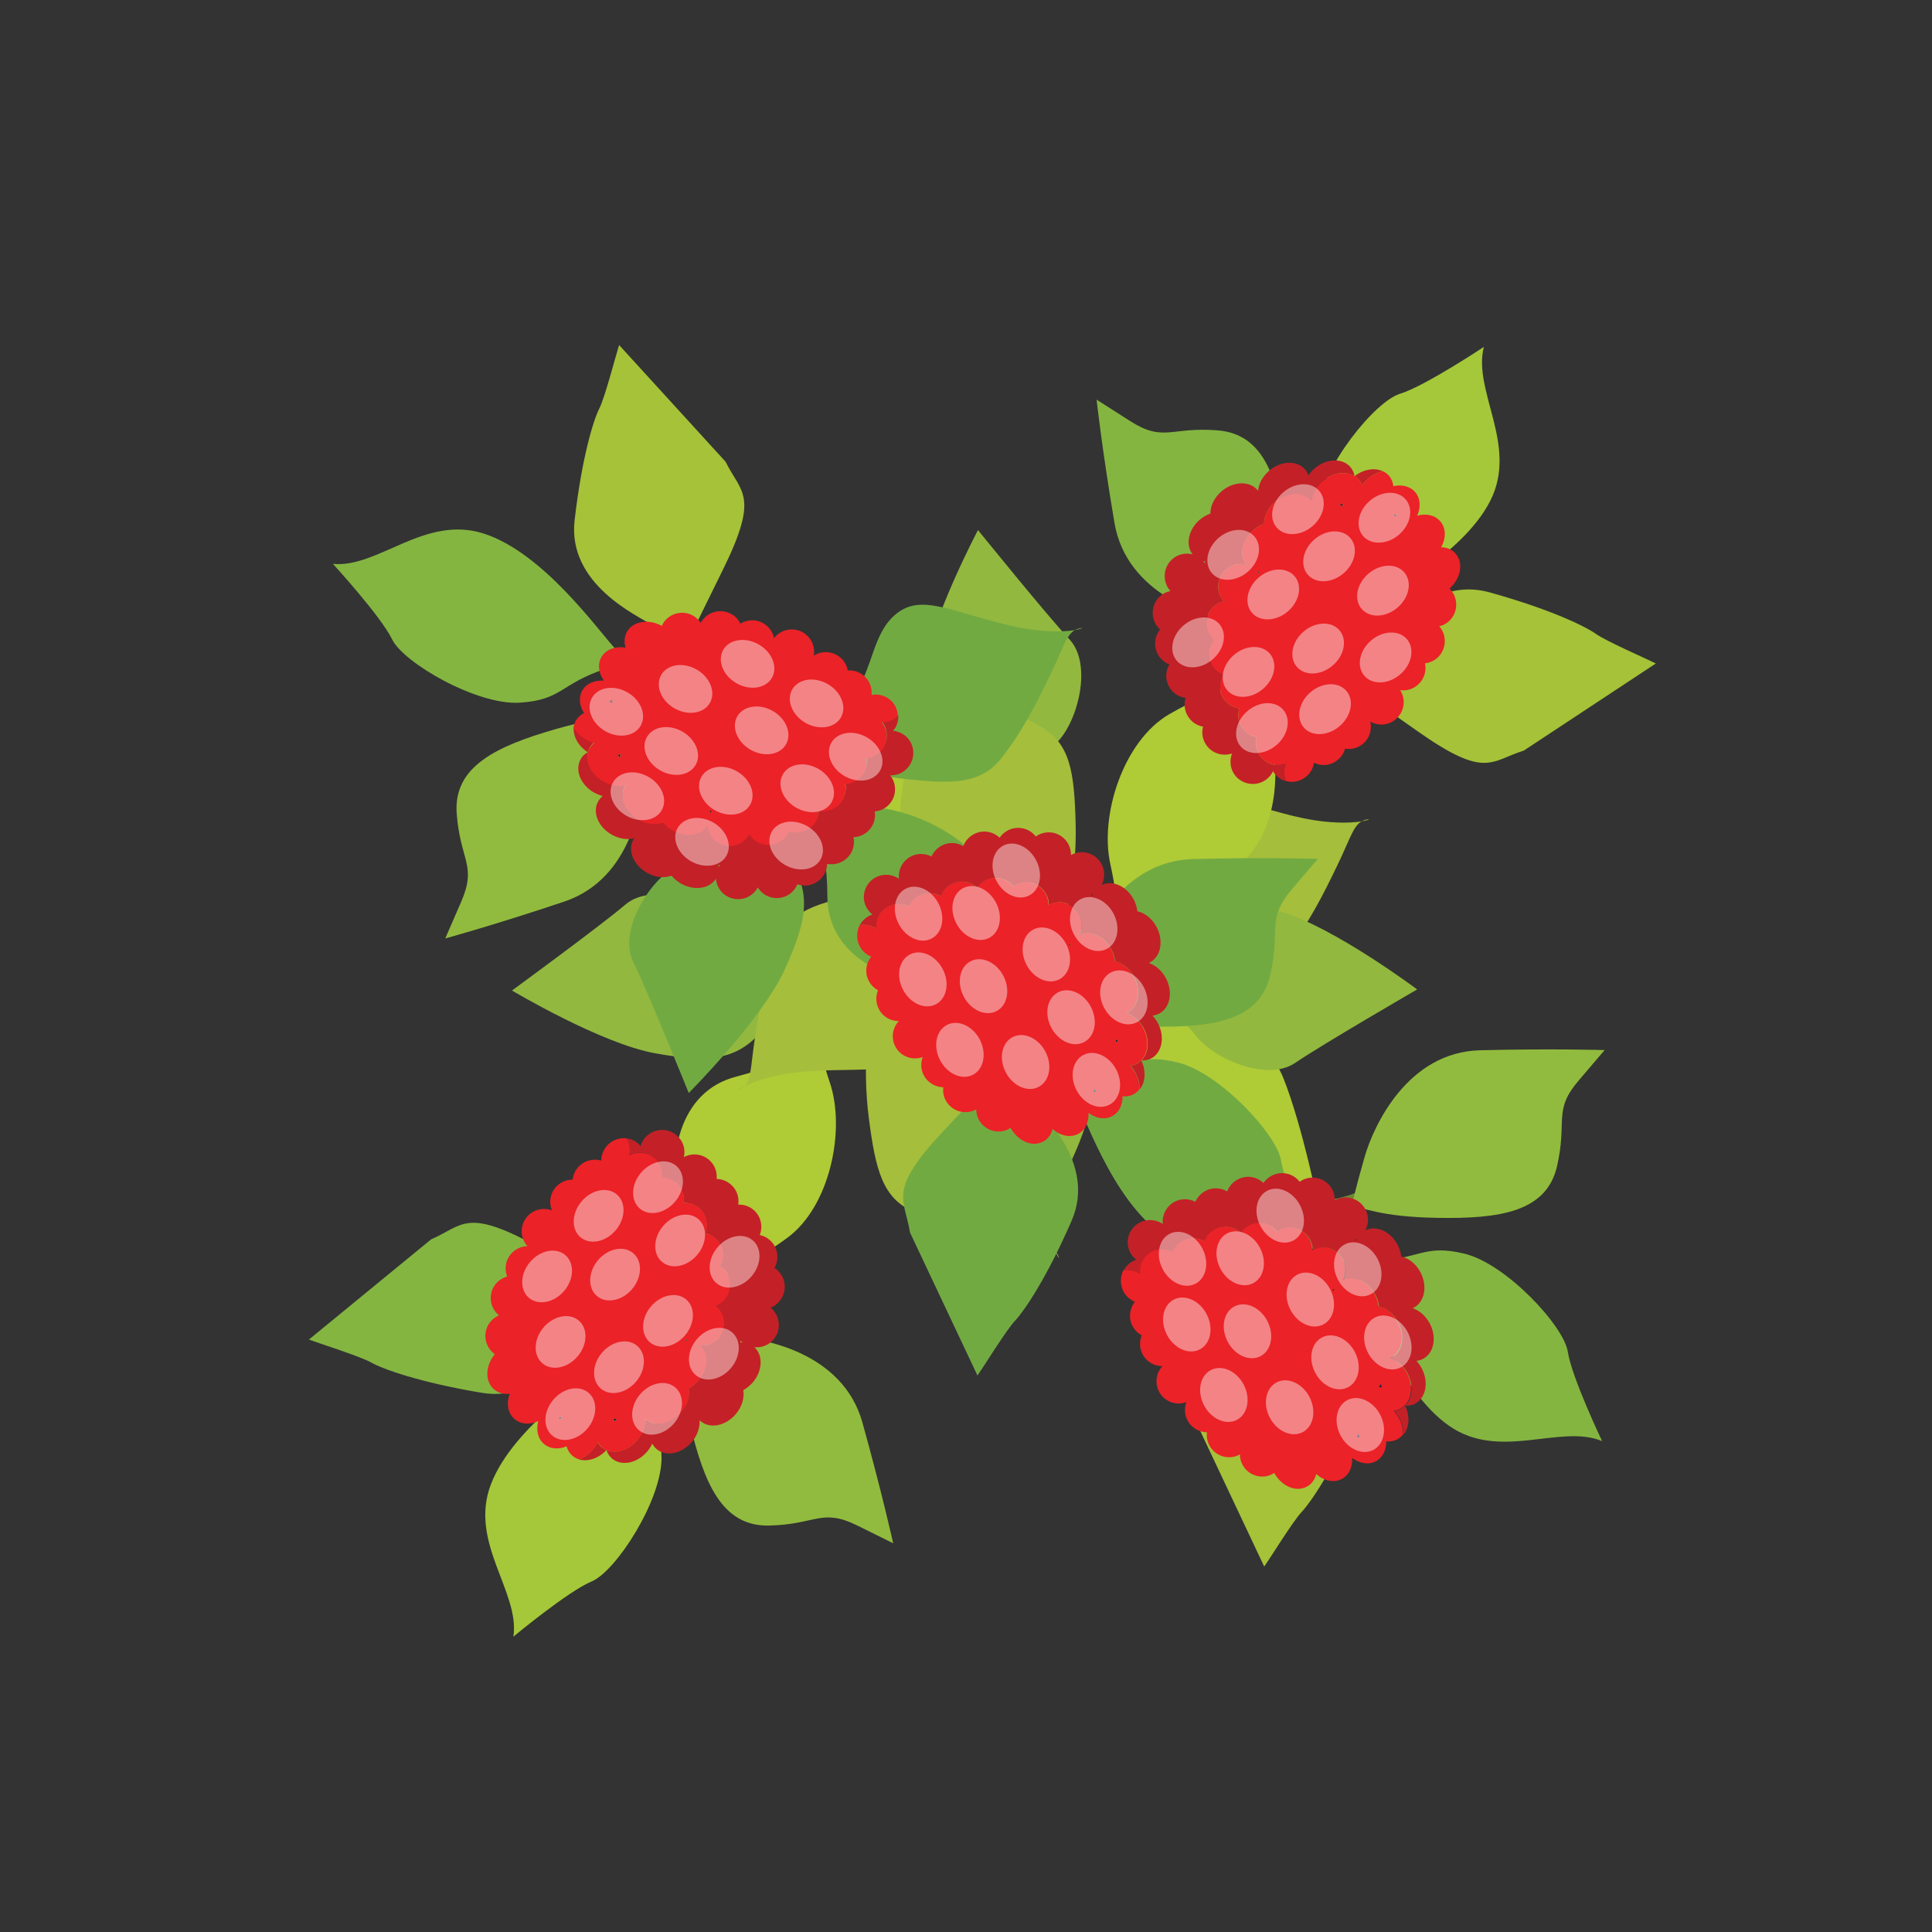 <?xml version="1.0" encoding="utf-8"?>
<!-- Generator: Adobe Illustrator 23.1.1, SVG Export Plug-In . SVG Version: 6.00 Build 0)  -->
<svg version="1.1" id="Layer_1" xmlns="http://www.w3.org/2000/svg" xmlns:xlink="http://www.w3.org/1999/xlink" x="0px" y="0px"
	 viewBox="0 0 108 108" style="enable-background:new 0 0 108 108;" xml:space="preserve">
<rect x="0" y="0" width="108" height="108" fill="#333333" stroke="none"/>
<style type="text/css">
	.st0{fill:none;stroke:#718537;stroke-width:1.013;stroke-miterlimit:10;}
	.st1{fill:#A5C239;}
	.st2{fill:#84B541;}
	.st3{fill:#91BB3E;}
	.st4{fill:#AFCB36;}
	.st5{fill:#92B83F;}
	.st6{fill:#A5BE3B;}
	.st7{fill:#A4C839;}
	.st8{fill:#72AA42;}
	.st9{fill:none;}
	.st10{fill:#202145;}
	.st11{fill:#C32127;}
	.st12{fill:#EB2227;}
	.st13{opacity:0.44;}
	.st14{fill:#FFFFFF;}
</style>
<g>
	<g>
		<g>
			<path class="st0" d="M72.12,74.84c-0.06-2.42-1.01-6.76-1.68-9.84"/>
			<path class="st0" d="M78.53,71.72c-3.2-1.28-7.29-4.17-9.33-7.3"/>
			<path class="st0" d="M79.64,65.44c-3.63,1.75-6.65,3.78-9.15,0.14"/>
			<path class="st0" d="M65.03,58.52c-3.85-2.98-7.5-6.93-8.92-10.4"/>
			<path class="st0" d="M57.14,61.37c0.44-5.02-0.93-12.71-1.11-14.29"/>
			<path class="st0" d="M63.94,51.83c-2.98,0.94-4.66,2.38-7.6-2.57"/>
			<path class="st1" d="M66.9,79.58c-0.31-1.93-1.29-2.33,1.93-5.74c3.22-3.42,3.22-3.42,3.22-3.42s0.64,0.74,1.39,1.58
				s3.92,3.65,2.49,6.93c-1.43,3.28-2.67,5.06-3.15,5.57c-0.49,0.51-1.75,2.57-2.11,3.07"/>
			<path class="st2" d="M89.56,80.56c-2.34-0.98-5.72,1.13-8.56-0.86c-2.85-1.99-4.47-6.93-5.15-8.36
				c-0.68-1.42-1.84-0.81,0.84-0.86c2.69-0.05,2.84-0.96,5.17-0.4c2.33,0.56,5.56,4.04,5.78,5.48S89.56,80.56,89.56,80.56z"/>
			<path class="st3" d="M75.55,67.46c0.7,0,1.48,0.57,4.86,0.62c3.38,0.05,6.04-0.31,6.63-2.89s-0.24-3.09,1.21-4.79
				c1.45-1.7,1.45-1.7,1.45-1.7s-2.91-0.09-6.96,0.01c-4.05,0.1-5.95,4.21-6.45,5.94C75.79,66.38,75.55,67.46,75.55,67.46z"/>
			<path class="st4" d="M73.72,67.5c0,0-1.56-1.73-4.75-1.74c-3.19-0.01-6.69-1.59-6.69-4.97c0-3.38-1.09-5.24-1.09-5.24
				s-0.07,0.48,2.71,0.26c2.78-0.22,6.73,1.69,7.84,4.45C72.84,63.03,73.72,67.5,73.72,67.5z"/>
			<path class="st5" d="M54.53,71.79c0,0,4.11-4.12,5.37-6.91c1.26-2.79,1.61-4.45-0.03-6.43c-1.63-1.98-2.23-3.57-2.23-3.57
				s-2.32,3.45-3.84,4.26c-1.52,0.8-3.2,3.63-2.38,5.3C52.24,66.11,54.53,71.79,54.53,71.79z"/>
			<path class="st6" d="M60.96,52.77c0,0.05,2.46,1.07,5.39,1.43c2.93,0.35,4.51,0.33,5.66-1.13s1.93-3,2.75-4.7
				c0.82-1.7,0.92-2.39,1.6-2.55s-0.85,0.59-4.08-0.21s-4.77-1.69-6.12-0.63s-1.3,3-2.39,4.57C62.68,51.1,60.96,52.77,60.96,52.77z"
				/>
		</g>
		<g>
			<path class="st0" d="M29.97,73.18c2.33-0.65,6.3-2.64,9.13-4.04"/>
			<path class="st0" d="M34.57,78.63c0.46-3.41,2.26-8.09,4.79-10.83"/>
			<path class="st0" d="M40.93,78.16c-2.59-3.09-5.29-5.52-2.38-8.84"/>
			<path class="st0" d="M44.05,62.3c1.94-4.46,4.87-8.97,7.89-11.19"/>
			<path class="st0" d="M39.35,55.35c4.97-0.8,12.1-4.02,13.58-4.58"/>
			<path class="st0" d="M50.27,59.6c-1.64-2.66-3.45-3.94,0.62-8"/>
			<path class="st2" d="M24.1,69.28c1.79-0.77,1.94-1.82,6.04,0.46s4.1,2.28,4.1,2.28s-0.56,0.8-1.19,1.73s-2.58,4.7-6.11,4.11
				c-3.53-0.59-5.56-1.34-6.18-1.69c-0.62-0.35-2.92-1.07-3.49-1.29"/>
			<path class="st7" d="M28.7,91.49c0.37-2.51-2.5-5.26-1.26-8.51c1.24-3.25,5.62-6.04,6.84-7.04c1.21-1.01,0.33-1.98,1.04,0.61
				c0.71,2.59,1.63,2.51,1.66,4.91s-2.55,6.38-3.9,6.94C31.74,88.96,28.7,91.49,28.7,91.49z"/>
			<path class="st3" d="M37.97,74.69c0.17,0.68-0.19,1.58,0.59,4.87s1.78,5.78,4.43,5.72c2.64-0.06,2.94-0.99,4.94,0
				c2,0.99,2,0.99,2,0.99s-0.63-2.84-1.72-6.75s-5.54-4.74-7.34-4.8C39.07,74.66,37.97,74.69,37.97,74.69z"/>
			<path class="st4" d="M37.48,72.92c0,0,1.29-1.93,0.52-5.03c-0.77-3.1-0.1-6.88,3.17-7.71c3.27-0.83,4.81-2.35,4.81-2.35
				s-0.48,0.05,0.41,2.69c0.89,2.64,0.01,6.94-2.4,8.69C41.6,70.98,37.48,72.92,37.48,72.92z"/>
			<path class="st5" d="M28.62,55.37c0,0,5,2.98,8.01,3.51c3.01,0.54,4.71,0.46,6.23-1.6s2.92-3.04,2.92-3.04s-3.91-1.4-5.07-2.68
				s-4.3-2.21-5.73-1.01C33.56,51.76,28.62,55.37,28.62,55.37z"/>
			<path class="st6" d="M48.63,56.95c-0.05,0.02-0.44,2.65-0.06,5.57c0.38,2.93,0.78,4.45,2.48,5.21c1.7,0.76,3.38,1.13,5.23,1.51
				s2.55,0.31,2.86,0.92c0.32,0.61-0.78-0.68-0.8-4.01c-0.01-3.33,0.46-5.04-0.89-6.08c-1.35-1.04-3.23-0.52-5.01-1.2
				C50.67,58.2,48.63,56.95,48.63,56.95z"/>
		</g>
		<g>
			<path class="st0" d="M36.96,31.87c0.77,2.3,2.95,6.16,4.5,8.91"/>
			<path class="st0" d="M31.75,36.74c3.43,0.29,8.2,1.85,11.06,4.24"/>
			<path class="st0" d="M32.53,43.07c2.96-2.74,5.25-5.56,8.71-2.82"/>
			<path class="st0" d="M48.53,45.39c4.55,1.72,9.21,4.42,11.57,7.32"/>
			<path class="st0" d="M55.23,40.35c1.05,4.93,4.62,11.88,5.26,13.34"/>
			<path class="st0" d="M51.53,51.47c2.57-1.77,3.76-3.65,8.02,0.22"/>
			<path class="st1" d="M40.56,25.81c0.86,1.75,1.92,1.85-0.16,6.06c-2.07,4.21-2.07,4.21-2.07,4.21s-0.83-0.52-1.79-1.1
				c-0.96-0.58-4.82-2.34-4.42-5.89c0.41-3.55,1.06-5.62,1.38-6.25c0.32-0.63,0.92-2.97,1.11-3.55"/>
			<path class="st2" d="M18.61,31.52c2.53,0.25,5.13-2.76,8.44-1.69c3.31,1.07,6.31,5.31,7.38,6.48c1.07,1.16,2,0.23-0.56,1.07
				s-2.43,1.75-4.82,1.9s-6.5-2.23-7.13-3.54C21.28,34.43,18.61,31.52,18.61,31.52z"/>
			<path class="st3" d="M35.85,39.94c-0.67,0.21-1.58-0.11-4.83,0.83s-5.69,2.07-5.49,4.71s1.14,2.89,0.25,4.93
				c-0.89,2.05-0.89,2.05-0.89,2.05s2.81-0.77,6.65-2.06s4.45-5.77,4.42-7.57S35.85,39.94,35.85,39.94z"/>
			<path class="st4" d="M37.59,39.36c0,0,2,1.19,5.05,0.27c3.06-0.92,6.86-0.45,7.85,2.78s2.59,4.69,2.59,4.69s-0.08-0.48-2.67,0.54
				c-2.59,1.02-6.93,0.36-8.8-1.96C39.74,43.38,37.59,39.36,37.59,39.36z"/>
			<path class="st5" d="M54.67,29.63c0,0-2.72,5.14-3.11,8.18c-0.39,3.04-0.23,4.73,1.91,6.14s3.18,2.76,3.18,2.76
				s1.2-3.98,2.42-5.19c1.22-1.22,1.99-4.41,0.72-5.77S54.67,29.63,54.67,29.63z"/>
			<path class="st6" d="M54.11,49.7c-0.02-0.05-2.67-0.31-5.57,0.22c-2.9,0.52-4.41,1-5.08,2.74c-0.67,1.74-0.96,3.43-1.25,5.3
				s-0.18,2.56-0.78,2.91c-0.6,0.35,0.64-0.82,3.96-1s5.06,0.21,6.03-1.19c0.97-1.4,0.36-3.25,0.94-5.06
				C52.95,51.79,54.11,49.7,54.11,49.7z"/>
		</g>
		<g>
			<path class="st0" d="M79.75,37.46c-2.39,0.4-6.55,1.96-9.5,3.06"/>
			<path class="st0" d="M75.76,31.56c-0.82,3.35-3.1,7.81-5.91,10.27"/>
			<path class="st0" d="M69.38,31.36c2.25,3.35,4.68,6.05,1.43,9.04"/>
			<path class="st0" d="M64.6,46.8c-2.4,4.23-5.8,8.41-9.03,10.3"/>
			<path class="st0" d="M68.54,54.2c-5.03,0.27-12.45,2.71-13.99,3.12"/>
			<path class="st0" d="M58.13,48.82c1.35,2.82,3.02,4.28-1.47,7.88"/>
			<path class="st1" d="M85.18,41.96c-1.87,0.58-2.12,1.61-5.96-1.1c-3.84-2.7-3.84-2.7-3.84-2.7s0.64-0.74,1.37-1.6
				c0.72-0.86,3.06-4.4,6.51-3.45c3.45,0.96,5.39,1.92,5.96,2.33c0.58,0.41,2.79,1.37,3.34,1.65"/>
			<path class="st7" d="M82.95,19.39c-0.64,2.46,1.93,5.5,0.36,8.6c-1.57,3.1-6.23,5.41-7.55,6.28c-1.31,0.87-0.54,1.94-0.97-0.71
				s-1.35-2.67-1.13-5.06s3.21-6.08,4.61-6.49C79.66,21.58,82.95,19.39,82.95,19.39z"/>
			<path class="st2" d="M71.96,35.12c-0.1-0.69,0.36-1.55-0.07-4.9s-1.16-5.94-3.8-6.16c-2.64-0.22-3.03,0.68-4.91-0.52
				c-1.88-1.2-1.88-1.2-1.88-1.2s0.32,2.89,1,6.89s5.01,5.3,6.79,5.55C70.86,35.03,71.96,35.12,71.96,35.12z"/>
			<path class="st4" d="M72.25,36.93c0,0-1.49,1.79-1.05,4.95s-0.63,6.85-3.97,7.33c-3.34,0.48-5.04,1.82-5.04,1.82
				s0.48,0-0.12-2.72c-0.61-2.72,0.72-6.9,3.3-8.39C67.95,38.42,72.25,36.93,72.25,36.93z"/>
			<path class="st5" d="M79.22,55.31c0,0-4.66-3.49-7.6-4.34s-4.63-0.96-6.37,0.94c-1.73,1.9-3.22,2.71-3.22,2.71
				s3.74,1.81,4.76,3.2c1.01,1.39,4.04,2.65,5.59,1.61C73.92,58.38,79.22,55.31,79.22,55.31z"/>
			<path class="st6" d="M59.48,51.63c0.05-0.01,0.72-2.59,0.65-5.54s-0.31-4.51-1.92-5.45s-3.24-1.49-5.04-2.05
				c-1.8-0.57-2.5-0.57-2.75-1.22s0.71,0.76,0.37,4.07s-0.99,4.97,0.24,6.14s3.16,0.86,4.86,1.72
				C57.59,50.17,59.48,51.63,59.48,51.63z"/>
		</g>
		<g>
			<g>
				<path class="st8" d="M56.09,64.16c-0.06-2.42-1.01-6.76-1.68-9.84"/>
				<path class="st8" d="M62.5,61.04c-3.2-1.28-7.29-4.17-9.33-7.3"/>
				<path class="st8" d="M63.61,54.75c-3.63,1.75-6.65,3.78-9.15,0.14"/>
				<path class="st8" d="M48.99,47.84c-3.85-2.98-7.5-6.93-8.92-10.4"/>
				<path class="st8" d="M41.11,50.69c0.44-5.02-0.93-12.71-1.11-14.29"/>
				<path class="st8" d="M47.91,41.15c-2.98,0.94-4.66,2.38-7.6-2.57"/>
				<g>
					<path class="st8" d="M50.87,68.9c-0.31-1.93-1.29-2.33,1.93-5.74c3.22-3.42,3.22-3.42,3.22-3.42s0.64,0.74,1.39,1.58
						c0.75,0.84,3.92,3.65,2.49,6.93s-2.67,5.06-3.15,5.57c-0.49,0.51-1.75,2.57-2.11,3.07"/>
				</g>
				<g>
					<path class="st8" d="M73.53,69.87c-2.34-0.98-5.72,1.13-8.56-0.86c-2.85-1.99-4.47-6.93-5.15-8.36
						c-0.68-1.42-1.84-0.81,0.84-0.86c2.69-0.05,2.84-0.96,5.17-0.4c2.33,0.56,5.56,4.04,5.78,5.48
						C71.83,66.31,73.53,69.87,73.53,69.87z"/>
				</g>
				<g>
					<path class="st8" d="M59.52,56.77c0.7,0,1.48,0.57,4.86,0.62c3.38,0.05,6.04-0.31,6.63-2.89c0.59-2.58-0.24-3.09,1.21-4.79
						c1.45-1.7,1.45-1.7,1.45-1.7s-2.91-0.09-6.96,0.01c-4.05,0.1-5.95,4.21-6.45,5.94C59.76,55.7,59.52,56.77,59.52,56.77z"/>
				</g>
				<g>
					<path class="st8" d="M57.69,56.81c0,0-1.56-1.73-4.75-1.74s-6.69-1.59-6.69-4.97c0-3.38-1.09-5.24-1.09-5.24
						s-0.07,0.48,2.71,0.26c2.78-0.22,6.73,1.69,7.84,4.45C56.81,52.34,57.69,56.81,57.69,56.81z"/>
				</g>
				<g>
					<path class="st8" d="M38.5,61.1c0,0,4.11-4.12,5.37-6.91c1.26-2.79,1.61-4.45-0.03-6.43c-1.63-1.98-2.23-3.57-2.23-3.57
						s-2.32,3.45-3.84,4.26c-1.52,0.8-3.2,3.63-2.38,5.3C36.21,55.42,38.5,61.1,38.5,61.1z"/>
				</g>
				<g>
					<path class="st8" d="M44.93,42.08c0,0.05,2.46,1.07,5.39,1.43c2.93,0.35,4.51,0.33,5.66-1.13c1.15-1.46,1.93-3,2.75-4.7
						c0.82-1.7,0.92-2.39,1.6-2.55c0.67-0.16-0.85,0.59-4.08-0.21s-4.77-1.69-6.12-0.63s-1.3,3-2.39,4.57
						C46.65,40.42,44.93,42.08,44.93,42.08z"/>
				</g>
			</g>
		</g>
	</g>
	<g>
		<path class="st9" d="M41.42,74.96l-0.03,0.08c0.04,0,0.08,0,0.12,0c-0.01-0.01-0.02-0.01-0.02-0.02
			C41.46,75,41.44,74.98,41.42,74.96z"/>
		<path class="st10" d="M33.44,79.34c0-0.01,0.01-0.02,0.01-0.02l-0.02,0.01C33.43,79.33,33.44,79.33,33.44,79.34z"/>
		<path class="st11" d="M35.17,64.58c0.44-0.24,1-0.2,1.4,0.15C36.89,65,37.04,65.41,37,65.8c0.28,0.01,0.55,0.1,0.78,0.3
			c0.34,0.29,0.49,0.72,0.43,1.14c0.3-0.01,0.6,0.09,0.85,0.29c0.42,0.36,0.54,0.93,0.35,1.41c0.2,0.04,0.39,0.13,0.55,0.27
			c0.47,0.4,0.57,1.06,0.27,1.57c0.05,0.03,0.09,0.06,0.14,0.1c0.53,0.45,0.59,1.23,0.14,1.76c-0.14,0.16-0.31,0.28-0.5,0.36
			c0.01,0.01,0.02,0.01,0.03,0.02c0.53,0.45,0.59,1.23,0.14,1.76c-0.28,0.32-0.68,0.47-1.07,0.43c0.49,0.45,0.46,1.33-0.09,1.97
			c-0.16,0.18-0.34,0.33-0.53,0.43c0.07,0.43-0.07,0.93-0.42,1.34c-0.56,0.66-1.44,0.83-1.97,0.39c-0.02-0.01-0.03-0.03-0.05-0.05
			c0.03,0.4-0.12,0.84-0.44,1.22c-0.56,0.66-1.44,0.83-1.97,0.39c-0.1-0.08-0.18-0.19-0.24-0.3c-0.07,0.15-0.16,0.3-0.28,0.44
			c-0.22,0.26-0.48,0.44-0.76,0.54c0.49,0.15,1.1-0.05,1.54-0.52c0.06,0.18,0.16,0.34,0.31,0.47c0.53,0.45,1.41,0.27,1.97-0.39
			c0.12-0.14,0.21-0.29,0.28-0.44c0.06,0.11,0.14,0.21,0.24,0.3c0.53,0.45,1.41,0.27,1.97-0.39c0.32-0.37,0.46-0.82,0.44-1.22
			c0.02,0.02,0.03,0.03,0.05,0.05c0.53,0.45,1.41,0.27,1.97-0.39c0.35-0.41,0.49-0.91,0.42-1.34c0.19-0.11,0.37-0.25,0.53-0.43
			c0.55-0.65,0.59-1.52,0.09-1.97c0.39,0.04,0.8-0.11,1.07-0.43c0.45-0.53,0.38-1.31-0.14-1.76c-0.01-0.01-0.02-0.01-0.03-0.02
			c0.19-0.07,0.36-0.19,0.5-0.36c0.45-0.53,0.38-1.31-0.14-1.76c-0.04-0.04-0.09-0.07-0.14-0.1c0.3-0.51,0.19-1.18-0.27-1.57
			c-0.16-0.14-0.35-0.23-0.55-0.27c0.19-0.48,0.07-1.06-0.35-1.41c-0.25-0.21-0.55-0.3-0.85-0.29c0.06-0.41-0.08-0.85-0.43-1.14
			c-0.23-0.19-0.5-0.29-0.78-0.3c0.04-0.39-0.11-0.8-0.43-1.07c-0.4-0.34-0.96-0.38-1.4-0.15c0.1-0.44-0.04-0.91-0.41-1.22
			c-0.53-0.45-1.31-0.38-1.76,0.14c-0.12,0.14-0.2,0.3-0.25,0.47c-0.04-0.05-0.09-0.1-0.14-0.15c-0.2-0.17-0.43-0.26-0.67-0.29
			C35.18,63.92,35.24,64.26,35.17,64.58z M41.38,75.04l0.03-0.08c0.02,0.02,0.04,0.04,0.07,0.06c0.01,0.01,0.02,0.01,0.02,0.02
			C41.47,75.04,41.43,75.04,41.38,75.04z"/>
		<path class="st10" d="M31.29,79.36c0.05-0.05,0.09-0.1,0.14-0.14l-0.21-0.02C31.25,79.25,31.27,79.31,31.29,79.36z"/>
		<path class="st10" d="M38.36,74.86l-0.03,0.08c0.04,0,0.08,0,0.12,0c-0.01-0.01-0.02-0.01-0.02-0.02
			C38.4,74.9,38.38,74.88,38.36,74.86z"/>
		<path class="st10" d="M34.35,79.46c0.05-0.05,0.09-0.1,0.14-0.14l-0.21-0.02C34.31,79.35,34.33,79.41,34.35,79.46z"/>
		<path class="st10" d="M36.49,79.44c0-0.01,0.01-0.02,0.01-0.02l-0.02,0.01C36.49,79.43,36.49,79.43,36.49,79.44z"/>
		<path class="st12" d="M33.91,64.07c-0.2,0.24-0.3,0.53-0.3,0.81c-0.46-0.14-0.98,0-1.31,0.39c-0.17,0.2-0.26,0.43-0.29,0.67
			c-0.35,0-0.71,0.15-0.96,0.44c-0.31,0.37-0.37,0.86-0.2,1.28c-0.48-0.18-1.04-0.05-1.39,0.36c-0.41,0.48-0.39,1.18,0.02,1.64
			c-0.34,0.01-0.68,0.16-0.92,0.44c-0.31,0.36-0.37,0.85-0.21,1.26c-0.23,0.06-0.45,0.2-0.62,0.39c-0.45,0.53-0.38,1.31,0.14,1.76
			c0.01,0.01,0.02,0.01,0.03,0.02c-0.18,0.07-0.34,0.19-0.47,0.34c-0.45,0.53-0.38,1.31,0.14,1.76c0.03,0.03,0.06,0.05,0.09,0.07
			c-0.54,0.66-0.56,1.53-0.04,1.97c0.24,0.2,0.55,0.28,0.87,0.24c-0.19,0.54-0.11,1.1,0.28,1.42c0.35,0.3,0.85,0.32,1.32,0.11
			c-0.13,0.49-0.03,0.99,0.32,1.28c0.33,0.28,0.81,0.32,1.26,0.13c0.06,0.21,0.17,0.39,0.33,0.53c0.11,0.09,0.24,0.16,0.37,0.2
			c0.27-0.1,0.54-0.28,0.76-0.54c0.12-0.14,0.21-0.29,0.28-0.44c0.06,0.11,0.14,0.21,0.24,0.3c0.53,0.45,1.41,0.27,1.97-0.39
			c0.32-0.37,0.46-0.82,0.44-1.22c0.02,0.02,0.03,0.03,0.05,0.05c0.53,0.45,1.41,0.27,1.97-0.39c0.35-0.41,0.49-0.91,0.42-1.34
			c0.19-0.11,0.37-0.25,0.53-0.43c0.55-0.65,0.59-1.52,0.09-1.97c0.39,0.04,0.8-0.11,1.07-0.43c0.45-0.53,0.38-1.31-0.14-1.76
			c-0.01-0.01-0.02-0.01-0.03-0.02c0.19-0.07,0.36-0.19,0.5-0.36c0.45-0.53,0.38-1.31-0.14-1.76c-0.04-0.04-0.09-0.07-0.14-0.1
			c0.3-0.51,0.19-1.18-0.27-1.57c-0.16-0.14-0.35-0.23-0.55-0.27c0.19-0.48,0.07-1.06-0.35-1.41c-0.25-0.21-0.55-0.3-0.85-0.29
			c0.06-0.41-0.08-0.85-0.43-1.14c-0.23-0.19-0.5-0.29-0.78-0.3c0.04-0.39-0.11-0.8-0.43-1.07c-0.4-0.34-0.96-0.38-1.4-0.15
			c0.07-0.32,0.01-0.67-0.17-0.95C34.6,63.59,34.19,63.74,33.91,64.07z M31.29,79.36c-0.02-0.06-0.04-0.11-0.07-0.16l0.21,0.02
			C31.39,79.27,31.34,79.31,31.29,79.36z M33.44,79.34c0-0.01-0.01-0.01-0.01-0.02l0.02-0.01C33.45,79.32,33.44,79.33,33.44,79.34z
			 M34.35,79.46c-0.02-0.06-0.04-0.11-0.07-0.16l0.21,0.02C34.44,79.37,34.4,79.41,34.35,79.46z M36.49,79.44
			c0-0.01-0.01-0.01-0.01-0.02l0.02-0.01C36.5,79.42,36.5,79.43,36.49,79.44z M38.33,74.94l0.03-0.08c0.02,0.02,0.04,0.04,0.07,0.06
			c0.01,0.01,0.02,0.01,0.02,0.02C38.41,74.94,38.37,74.94,38.33,74.94z"/>
		<g class="st13">
			
				<ellipse transform="matrix(0.647 -0.762 0.762 0.647 -43.605 48.503)" class="st14" cx="30.61" cy="71.37" rx="1.57" ry="1.25"/>
			
				<ellipse transform="matrix(0.647 -0.762 0.762 0.647 -40.005 49.502)" class="st14" cx="33.49" cy="67.98" rx="1.57" ry="1.25"/>
			
				<ellipse transform="matrix(0.647 -0.762 0.762 0.647 -42.187 51.36)" class="st14" cx="34.41" cy="71.27" rx="1.57" ry="1.25"/>
			
				<ellipse transform="matrix(0.647 -0.762 0.762 0.647 -37.614 51.467)" class="st14" cx="36.81" cy="66.38" rx="1.57" ry="1.25"/>
			
				<ellipse transform="matrix(0.647 -0.762 0.762 0.647 -46.134 50.36)" class="st14" cx="31.36" cy="75.04" rx="1.57" ry="1.25"/>
			
				<ellipse transform="matrix(0.647 -0.762 0.762 0.647 -46.059 53.353)" class="st14" cx="34.63" cy="76.45" rx="1.57" ry="1.25"/>
			
				<ellipse transform="matrix(0.647 -0.762 0.762 0.647 -47.076 55.801)" class="st14" cx="36.76" cy="78.77" rx="1.57" ry="1.25"/>
			
				<ellipse transform="matrix(0.647 -0.762 0.762 0.647 -49.014 52.209)" class="st14" cx="31.91" cy="79.07" rx="1.57" ry="1.25"/>
			
				<ellipse transform="matrix(0.647 -0.762 0.762 0.647 -43.117 54.526)" class="st14" cx="37.37" cy="73.86" rx="1.57" ry="1.25"/>
			
				<ellipse transform="matrix(0.647 -0.762 0.762 0.647 -39.45 53.461)" class="st14" cx="38.05" cy="69.36" rx="1.57" ry="1.25"/>
			
				<ellipse transform="matrix(0.647 -0.762 0.762 0.647 -39.281 56.198)" class="st14" cx="41.09" cy="70.55" rx="1.57" ry="1.25"/>
			
				<ellipse transform="matrix(0.647 -0.762 0.762 0.647 -43.606 57.127)" class="st14" cx="39.93" cy="75.69" rx="1.57" ry="1.25"/>
		</g>
	</g>
	<g>
		<path class="st9" d="M75.71,69.31l0.06,0.06c0.01-0.04,0.03-0.08,0.05-0.11c-0.01,0.01-0.02,0.01-0.03,0.02
			C75.77,69.28,75.74,69.3,75.71,69.31z"/>
		<path class="st10" d="M76.79,78.34c-0.01-0.01-0.01-0.01-0.02-0.02l0,0.02C76.78,78.35,76.78,78.35,76.79,78.34z"/>
		<path class="st11" d="M63.76,71.22c-0.06-0.5,0.19-1,0.66-1.24c0.38-0.2,0.81-0.18,1.16,0c0.11-0.25,0.3-0.48,0.57-0.61
			c0.4-0.21,0.85-0.18,1.21,0.03c0.1-0.28,0.3-0.52,0.59-0.67c0.49-0.26,1.06-0.16,1.44,0.2c0.11-0.17,0.27-0.31,0.46-0.41
			c0.54-0.28,1.2-0.13,1.56,0.34c0.05-0.03,0.09-0.06,0.15-0.09c0.61-0.32,1.36-0.08,1.68,0.53c0.1,0.19,0.15,0.4,0.14,0.6
			c0.01-0.01,0.02-0.01,0.03-0.02c0.61-0.32,1.36-0.08,1.68,0.53c0.2,0.38,0.18,0.81,0,1.16c0.61-0.29,1.4,0.07,1.8,0.82
			c0.11,0.21,0.18,0.43,0.2,0.65c0.42,0.1,0.83,0.42,1.08,0.89c0.4,0.77,0.23,1.65-0.38,1.97c-0.02,0.01-0.04,0.02-0.06,0.03
			c0.38,0.13,0.74,0.43,0.96,0.86c0.4,0.77,0.23,1.65-0.38,1.97c-0.12,0.06-0.24,0.1-0.37,0.11c0.12,0.12,0.22,0.26,0.3,0.43
			c0.16,0.3,0.22,0.61,0.22,0.9c0.32-0.4,0.37-1.03,0.09-1.62c0.19,0.01,0.38-0.02,0.55-0.11c0.61-0.32,0.78-1.2,0.38-1.97
			c-0.08-0.16-0.19-0.3-0.3-0.43c0.13-0.01,0.25-0.05,0.37-0.11c0.61-0.32,0.78-1.2,0.38-1.97c-0.23-0.43-0.58-0.73-0.96-0.86
			c0.02-0.01,0.04-0.02,0.06-0.03c0.61-0.32,0.78-1.2,0.38-1.97c-0.25-0.48-0.66-0.8-1.08-0.89c-0.03-0.22-0.09-0.44-0.2-0.65
			c-0.39-0.75-1.19-1.11-1.8-0.82c0.18-0.35,0.2-0.78,0-1.16c-0.32-0.61-1.07-0.85-1.68-0.53c-0.01,0.01-0.02,0.01-0.03,0.02
			c0-0.2-0.04-0.41-0.14-0.6c-0.32-0.61-1.07-0.85-1.68-0.53c-0.05,0.03-0.1,0.06-0.15,0.09c-0.36-0.47-1.02-0.62-1.56-0.34
			c-0.19,0.1-0.35,0.24-0.46,0.41c-0.38-0.36-0.95-0.46-1.44-0.2c-0.28,0.15-0.49,0.39-0.59,0.67c-0.36-0.21-0.82-0.24-1.21-0.03
			c-0.26,0.14-0.46,0.36-0.57,0.61c-0.35-0.18-0.78-0.2-1.16,0c-0.47,0.25-0.71,0.75-0.66,1.24c-0.37-0.25-0.86-0.3-1.29-0.08
			c-0.61,0.32-0.85,1.07-0.53,1.68c0.09,0.16,0.2,0.3,0.34,0.4c-0.06,0.02-0.13,0.05-0.19,0.08c-0.23,0.12-0.4,0.3-0.52,0.51
			C63.14,70.95,63.48,71.03,63.76,71.22z M75.78,69.37l-0.06-0.06c0.03-0.01,0.06-0.02,0.08-0.04c0.01,0,0.02-0.01,0.03-0.02
			C75.81,69.29,75.79,69.33,75.78,69.37z"/>
		<path class="st10" d="M76.01,80.34c-0.03-0.06-0.05-0.12-0.08-0.18l-0.1,0.19C75.89,80.34,75.95,80.34,76.01,80.34z"/>
		<path class="st10" d="M74.48,72.1l0.06,0.06c0.01-0.04,0.03-0.08,0.05-0.11c-0.01,0.01-0.02,0.01-0.03,0.02
			C74.54,72.08,74.51,72.09,74.48,72.1z"/>
		<path class="st10" d="M77.25,77.55c-0.03-0.06-0.05-0.12-0.08-0.18l-0.1,0.19C77.13,77.54,77.19,77.54,77.25,77.55z"/>
		<path class="st10" d="M78.03,75.55c-0.01-0.01-0.01-0.01-0.02-0.02l0,0.02C78.01,75.55,78.02,75.55,78.03,75.55z"/>
		<path class="st12" d="M62.8,72.19c0.14,0.27,0.38,0.47,0.64,0.58c-0.3,0.38-0.37,0.91-0.13,1.36c0.12,0.23,0.3,0.4,0.51,0.52
			c-0.13,0.33-0.13,0.71,0.05,1.05c0.22,0.43,0.66,0.67,1.11,0.67c-0.35,0.38-0.44,0.94-0.19,1.42c0.29,0.56,0.95,0.8,1.53,0.59
			c-0.12,0.32-0.11,0.69,0.06,1.02c0.22,0.42,0.65,0.66,1.09,0.67c-0.03,0.24,0.01,0.49,0.13,0.72c0.32,0.61,1.07,0.85,1.68,0.53
			c0.01-0.01,0.02-0.01,0.03-0.02c0,0.19,0.05,0.39,0.14,0.57c0.32,0.61,1.07,0.85,1.68,0.53c0.04-0.02,0.07-0.04,0.1-0.06
			c0.41,0.74,1.21,1.09,1.81,0.77c0.28-0.14,0.46-0.4,0.54-0.71c0.42,0.38,0.98,0.51,1.42,0.28c0.41-0.21,0.61-0.67,0.59-1.18
			c0.41,0.31,0.9,0.4,1.31,0.19c0.39-0.2,0.6-0.63,0.59-1.12c0.21,0.03,0.43-0.01,0.62-0.11c0.13-0.07,0.23-0.16,0.32-0.27
			c0.01-0.29-0.06-0.61-0.22-0.9c-0.08-0.16-0.19-0.3-0.3-0.43c0.13-0.01,0.25-0.05,0.37-0.11c0.61-0.32,0.78-1.2,0.38-1.97
			c-0.23-0.43-0.58-0.73-0.96-0.86c0.02-0.01,0.04-0.02,0.06-0.03c0.61-0.32,0.78-1.2,0.38-1.97c-0.25-0.48-0.66-0.8-1.08-0.89
			c-0.03-0.22-0.09-0.44-0.2-0.65c-0.39-0.75-1.19-1.11-1.8-0.82c0.18-0.35,0.2-0.78,0-1.16c-0.32-0.61-1.07-0.85-1.68-0.53
			c-0.01,0.01-0.02,0.01-0.03,0.02c0-0.2-0.04-0.41-0.14-0.6c-0.32-0.61-1.07-0.85-1.68-0.53c-0.05,0.03-0.1,0.06-0.15,0.09
			c-0.36-0.47-1.02-0.62-1.56-0.34c-0.19,0.1-0.35,0.24-0.46,0.41c-0.38-0.36-0.95-0.46-1.44-0.2c-0.28,0.15-0.49,0.39-0.59,0.67
			c-0.36-0.21-0.82-0.24-1.21-0.03c-0.26,0.14-0.46,0.36-0.57,0.61c-0.35-0.18-0.78-0.2-1.16,0c-0.47,0.25-0.71,0.75-0.66,1.24
			c-0.27-0.19-0.61-0.26-0.94-0.2C62.62,71.37,62.6,71.81,62.8,72.19z M76.01,80.34c-0.06,0-0.12,0-0.17,0l0.1-0.19
			C75.96,80.22,75.98,80.28,76.01,80.34z M76.79,78.34c-0.01,0-0.01,0-0.02,0l0-0.02C76.78,78.33,76.79,78.34,76.79,78.34z
			 M77.25,77.55c-0.06,0-0.12,0-0.17,0l0.1-0.19C77.19,77.42,77.22,77.49,77.25,77.55z M78.03,75.55c-0.01,0-0.01,0-0.02,0l0-0.02
			C78.02,75.54,78.02,75.54,78.03,75.55z M74.54,72.16l-0.06-0.06c0.03-0.01,0.06-0.02,0.08-0.04c0.01,0,0.02-0.01,0.03-0.02
			C74.57,72.09,74.56,72.13,74.54,72.16z"/>
		<g class="st13">
			
				<ellipse transform="matrix(0.886 -0.465 0.465 0.886 -28.404 40.672)" class="st14" cx="68.35" cy="77.98" rx="1.25" ry="1.57"/>
			
				<ellipse transform="matrix(0.886 -0.465 0.465 0.886 -26.81 39.261)" class="st14" cx="66.28" cy="74.04" rx="1.25" ry="1.57"/>
			
				<ellipse transform="matrix(0.886 -0.465 0.465 0.886 -26.598 40.88)" class="st14" cx="69.67" cy="74.42" rx="1.25" ry="1.57"/>
			
				<ellipse transform="matrix(0.886 -0.465 0.465 0.886 -25.13 38.728)" class="st14" cx="66.04" cy="70.37" rx="1.25" ry="1.57"/>
			
				<ellipse transform="matrix(0.886 -0.465 0.465 0.886 -28.3 42.456)" class="st14" cx="72.02" cy="78.67" rx="1.25" ry="1.57"/>
			
				<ellipse transform="matrix(0.886 -0.465 0.465 0.886 -26.846 43.348)" class="st14" cx="74.56" cy="76.16" rx="1.25" ry="1.57"/>
			
				<ellipse transform="matrix(0.886 -0.465 0.465 0.886 -25.991 44.593)" class="st14" cx="77.51" cy="75.05" rx="1.25" ry="1.57"/>
			
				<ellipse transform="matrix(0.886 -0.465 0.465 0.886 -28.309 44.406)" class="st14" cx="75.97" cy="79.66" rx="1.25" ry="1.57"/>
			
				<ellipse transform="matrix(0.886 -0.465 0.465 0.886 -25.373 42.306)" class="st14" cx="73.18" cy="72.65" rx="1.25" ry="1.57"/>
			
				<ellipse transform="matrix(0.886 -0.465 0.465 0.886 -24.745 40.223)" class="st14" cx="69.26" cy="70.34" rx="1.25" ry="1.57"/>
			
				<ellipse transform="matrix(0.886 -0.465 0.465 0.886 -23.385 40.991)" class="st14" cx="71.5" cy="67.96" rx="1.25" ry="1.57"/>
			
				<ellipse transform="matrix(0.886 -0.465 0.465 0.886 -24.282 43.346)" class="st14" cx="75.83" cy="70.96" rx="1.25" ry="1.57"/>
		</g>
	</g>
	<g>
		<path class="st9" d="M60.97,50.02l0.06,0.06c0.01-0.04,0.03-0.08,0.05-0.11c-0.01,0.01-0.02,0.01-0.03,0.02
			C61.03,49.99,61,50,60.97,50.02z"/>
		<path class="st10" d="M62.05,59.05c-0.01-0.01-0.01-0.01-0.02-0.02l0,0.02C62.04,59.05,62.04,59.05,62.05,59.05z"/>
		<path class="st11" d="M49.01,51.92c-0.06-0.5,0.19-1,0.66-1.24c0.38-0.2,0.81-0.18,1.16,0c0.11-0.25,0.3-0.48,0.57-0.61
			c0.4-0.21,0.85-0.18,1.21,0.03c0.1-0.28,0.3-0.52,0.59-0.67c0.49-0.26,1.06-0.16,1.44,0.2c0.11-0.17,0.27-0.31,0.46-0.41
			c0.54-0.28,1.2-0.13,1.56,0.34c0.05-0.03,0.09-0.06,0.15-0.09c0.61-0.32,1.36-0.08,1.68,0.53c0.1,0.19,0.15,0.4,0.14,0.6
			c0.01-0.01,0.02-0.01,0.03-0.02c0.61-0.32,1.36-0.08,1.68,0.53c0.2,0.38,0.18,0.81,0,1.16c0.61-0.29,1.4,0.07,1.8,0.82
			c0.11,0.21,0.18,0.43,0.2,0.65c0.42,0.1,0.83,0.42,1.08,0.89c0.4,0.77,0.23,1.65-0.38,1.97c-0.02,0.01-0.04,0.02-0.06,0.03
			c0.38,0.13,0.74,0.43,0.96,0.86c0.4,0.77,0.23,1.65-0.38,1.97c-0.12,0.06-0.24,0.1-0.37,0.11c0.12,0.12,0.22,0.26,0.3,0.43
			c0.16,0.3,0.22,0.61,0.22,0.9c0.32-0.4,0.37-1.03,0.09-1.62c0.19,0.01,0.38-0.02,0.55-0.11c0.61-0.32,0.78-1.2,0.38-1.97
			c-0.08-0.16-0.19-0.3-0.3-0.43c0.13-0.01,0.25-0.05,0.37-0.11c0.61-0.32,0.78-1.2,0.38-1.97c-0.23-0.43-0.58-0.73-0.96-0.86
			c0.02-0.01,0.04-0.02,0.06-0.03c0.61-0.32,0.78-1.2,0.38-1.97c-0.25-0.48-0.66-0.8-1.08-0.89c-0.03-0.22-0.09-0.44-0.2-0.65
			c-0.39-0.75-1.19-1.11-1.8-0.82c0.18-0.35,0.2-0.78,0-1.16c-0.32-0.61-1.07-0.85-1.68-0.53c-0.01,0.01-0.02,0.01-0.03,0.02
			c0-0.2-0.04-0.41-0.14-0.6c-0.32-0.61-1.07-0.85-1.68-0.53c-0.05,0.03-0.1,0.06-0.15,0.09c-0.36-0.47-1.02-0.62-1.56-0.34
			c-0.19,0.1-0.35,0.24-0.46,0.41c-0.38-0.36-0.95-0.46-1.44-0.2c-0.28,0.15-0.49,0.39-0.59,0.67c-0.36-0.21-0.82-0.24-1.21-0.03
			c-0.26,0.14-0.46,0.36-0.57,0.61c-0.35-0.18-0.78-0.2-1.16,0c-0.47,0.25-0.71,0.75-0.66,1.24c-0.37-0.25-0.86-0.3-1.29-0.08
			c-0.61,0.32-0.85,1.07-0.53,1.68c0.09,0.16,0.2,0.3,0.34,0.4c-0.06,0.02-0.13,0.05-0.19,0.08c-0.23,0.12-0.4,0.3-0.52,0.51
			C48.4,51.66,48.74,51.74,49.01,51.92z M61.04,50.08l-0.06-0.06c0.03-0.01,0.06-0.02,0.08-0.04c0.01,0,0.02-0.01,0.03-0.02
			C61.07,50,61.05,50.04,61.04,50.08z"/>
		<path class="st10" d="M61.27,61.05c-0.03-0.06-0.05-0.12-0.08-0.18l-0.1,0.19C61.15,61.05,61.21,61.05,61.27,61.05z"/>
		<path class="st10" d="M59.74,52.81l0.06,0.06c0.01-0.04,0.03-0.08,0.05-0.11c-0.01,0.01-0.02,0.01-0.03,0.02
			C59.79,52.79,59.77,52.8,59.74,52.81z"/>
		<path class="st10" d="M62.51,58.25c-0.03-0.06-0.05-0.12-0.08-0.18l-0.1,0.19C62.39,58.25,62.45,58.25,62.51,58.25z"/>
		<path class="st10" d="M63.29,56.26c-0.01-0.01-0.01-0.01-0.02-0.02l0,0.02C63.27,56.26,63.28,56.26,63.29,56.26z"/>
		<path class="st12" d="M48.06,52.9c0.14,0.27,0.38,0.47,0.64,0.58c-0.3,0.38-0.37,0.91-0.13,1.36c0.12,0.23,0.3,0.4,0.51,0.52
			c-0.13,0.33-0.13,0.71,0.05,1.05c0.22,0.43,0.66,0.67,1.11,0.67c-0.35,0.38-0.44,0.94-0.19,1.42c0.29,0.56,0.95,0.8,1.53,0.59
			c-0.12,0.32-0.11,0.69,0.06,1.02c0.22,0.42,0.65,0.66,1.09,0.67c-0.03,0.24,0.01,0.49,0.13,0.72c0.32,0.61,1.07,0.85,1.68,0.53
			c0.01-0.01,0.02-0.01,0.03-0.02c0,0.19,0.05,0.39,0.14,0.57c0.32,0.61,1.07,0.85,1.68,0.53c0.04-0.02,0.07-0.04,0.1-0.06
			c0.41,0.74,1.21,1.09,1.81,0.77c0.28-0.14,0.46-0.4,0.54-0.71c0.42,0.38,0.98,0.51,1.42,0.28c0.41-0.21,0.61-0.67,0.59-1.18
			c0.41,0.31,0.9,0.4,1.31,0.19c0.39-0.2,0.6-0.63,0.59-1.12c0.21,0.03,0.43-0.01,0.62-0.11c0.13-0.07,0.23-0.16,0.32-0.27
			c0.01-0.29-0.06-0.61-0.22-0.9c-0.08-0.16-0.19-0.3-0.3-0.43c0.13-0.01,0.25-0.05,0.37-0.11c0.61-0.32,0.78-1.2,0.38-1.97
			c-0.23-0.43-0.58-0.73-0.96-0.86c0.02-0.01,0.04-0.02,0.06-0.03c0.61-0.32,0.78-1.2,0.38-1.97c-0.25-0.48-0.66-0.8-1.08-0.89
			c-0.03-0.22-0.09-0.44-0.2-0.65c-0.39-0.75-1.19-1.11-1.8-0.82c0.18-0.35,0.2-0.78,0-1.16c-0.32-0.61-1.07-0.85-1.68-0.53
			c-0.01,0.01-0.02,0.01-0.03,0.02c0-0.2-0.04-0.41-0.14-0.6c-0.32-0.61-1.07-0.85-1.68-0.53c-0.05,0.03-0.1,0.06-0.15,0.09
			c-0.36-0.47-1.02-0.62-1.56-0.34c-0.19,0.1-0.35,0.24-0.46,0.41c-0.38-0.36-0.95-0.46-1.44-0.2c-0.28,0.15-0.49,0.39-0.59,0.67
			c-0.36-0.21-0.82-0.24-1.21-0.03c-0.26,0.14-0.46,0.36-0.57,0.61c-0.35-0.18-0.78-0.2-1.16,0c-0.47,0.25-0.71,0.75-0.66,1.24
			c-0.27-0.19-0.61-0.26-0.94-0.2C47.88,52.08,47.86,52.52,48.06,52.9z M61.27,61.05c-0.06,0-0.12,0-0.17,0l0.1-0.19
			C61.21,60.93,61.24,60.99,61.27,61.05z M62.05,59.05c-0.01,0-0.01,0-0.02,0l0-0.02C62.04,59.04,62.04,59.05,62.05,59.05z
			 M62.51,58.25c-0.06,0-0.12,0-0.17,0l0.1-0.19C62.45,58.13,62.48,58.19,62.51,58.25z M63.29,56.26c-0.01,0-0.01,0-0.02,0l0-0.02
			C63.27,56.24,63.28,56.25,63.29,56.26z M59.8,52.87l-0.06-0.06c0.03-0.01,0.06-0.02,0.08-0.04c0.01,0,0.02-0.01,0.03-0.02
			C59.83,52.79,59.81,52.83,59.8,52.87z"/>
		<g class="st13">
			
				<ellipse transform="matrix(0.886 -0.465 0.465 0.886 -21.129 31.617)" class="st14" cx="53.61" cy="58.69" rx="1.25" ry="1.57"/>
			
				<ellipse transform="matrix(0.886 -0.465 0.465 0.886 -19.535 30.206)" class="st14" cx="51.54" cy="54.75" rx="1.25" ry="1.57"/>
			
				<ellipse transform="matrix(0.886 -0.465 0.465 0.886 -19.323 31.825)" class="st14" cx="54.93" cy="55.13" rx="1.25" ry="1.57"/>
			
				<ellipse transform="matrix(0.886 -0.465 0.465 0.886 -17.855 29.672)" class="st14" cx="51.3" cy="51.08" rx="1.25" ry="1.57"/>
			
				<ellipse transform="matrix(0.886 -0.465 0.465 0.886 -21.025 33.401)" class="st14" cx="57.28" cy="59.37" rx="1.25" ry="1.57"/>
			
				<ellipse transform="matrix(0.886 -0.465 0.465 0.886 -19.572 34.293)" class="st14" cx="59.82" cy="56.87" rx="1.25" ry="1.57"/>
			
				<ellipse transform="matrix(0.886 -0.465 0.465 0.886 -18.717 35.538)" class="st14" cx="62.77" cy="55.76" rx="1.25" ry="1.57"/>
			
				<ellipse transform="matrix(0.886 -0.465 0.465 0.886 -21.034 35.35)" class="st14" cx="61.23" cy="60.37" rx="1.25" ry="1.57"/>
			
				<ellipse transform="matrix(0.886 -0.465 0.465 0.886 -18.099 33.251)" class="st14" cx="58.44" cy="53.36" rx="1.25" ry="1.57"/>
			
				<ellipse transform="matrix(0.886 -0.465 0.465 0.886 -17.471 31.168)" class="st14" cx="54.52" cy="51.04" rx="1.25" ry="1.57"/>
			
				<ellipse transform="matrix(0.886 -0.465 0.465 0.886 -16.111 31.936)" class="st14" cx="56.76" cy="48.67" rx="1.25" ry="1.57"/>
			
				<ellipse transform="matrix(0.886 -0.465 0.465 0.886 -17.008 34.291)" class="st14" cx="61.09" cy="51.66" rx="1.25" ry="1.57"/>
		</g>
	</g>
	<g>
		<path class="st9" d="M40.23,48.36l-0.09-0.02c0.01,0.04,0.02,0.08,0.02,0.12c0-0.01,0.01-0.02,0.01-0.03
			C40.2,48.41,40.21,48.38,40.23,48.36z"/>
		<path class="st10" d="M34.47,41.31c0.01,0,0.02,0,0.02,0.01l-0.01-0.02C34.48,41.3,34.48,41.31,34.47,41.31z"/>
		<path class="st11" d="M49.3,40.32c0.31,0.39,0.37,0.94,0.11,1.4c-0.21,0.37-0.58,0.59-0.97,0.62c0.05,0.27,0,0.56-0.15,0.82
			c-0.22,0.39-0.62,0.61-1.04,0.62c0.06,0.29,0.02,0.61-0.14,0.89c-0.27,0.48-0.81,0.7-1.33,0.6c0,0.2-0.06,0.4-0.17,0.59
			c-0.3,0.53-0.94,0.75-1.5,0.55c-0.02,0.05-0.04,0.1-0.07,0.15c-0.34,0.6-1.11,0.8-1.7,0.46c-0.19-0.11-0.34-0.26-0.44-0.43
			c-0.01,0.01-0.01,0.02-0.02,0.03c-0.34,0.6-1.11,0.8-1.7,0.46c-0.37-0.21-0.59-0.58-0.62-0.98c-0.36,0.57-1.22,0.69-1.96,0.27
			c-0.21-0.12-0.38-0.27-0.52-0.44c-0.41,0.14-0.93,0.1-1.39-0.17c-0.75-0.43-1.08-1.26-0.74-1.86c0.01-0.02,0.02-0.04,0.04-0.06
			c-0.39,0.1-0.85,0.03-1.27-0.21c-0.75-0.43-1.08-1.26-0.74-1.86c0.07-0.11,0.15-0.21,0.25-0.29c-0.16-0.04-0.33-0.11-0.49-0.2
			c-0.29-0.17-0.52-0.39-0.67-0.65c-0.05,0.51,0.24,1.07,0.79,1.42c-0.17,0.09-0.31,0.22-0.4,0.39c-0.34,0.6-0.01,1.43,0.74,1.86
			c0.16,0.09,0.32,0.15,0.49,0.2c-0.1,0.08-0.18,0.18-0.25,0.29c-0.34,0.6-0.01,1.43,0.74,1.86c0.42,0.24,0.89,0.31,1.27,0.21
			c-0.01,0.02-0.03,0.04-0.04,0.06c-0.34,0.6-0.01,1.43,0.74,1.86c0.47,0.27,0.98,0.32,1.39,0.17c0.14,0.17,0.31,0.32,0.52,0.44
			c0.74,0.42,1.6,0.3,1.96-0.27c0.03,0.39,0.25,0.77,0.62,0.98c0.6,0.34,1.36,0.14,1.7-0.46c0.01-0.01,0.01-0.02,0.02-0.03
			c0.11,0.17,0.25,0.32,0.44,0.43c0.6,0.34,1.36,0.14,1.7-0.46c0.03-0.05,0.05-0.1,0.07-0.15c0.56,0.2,1.19-0.02,1.5-0.55
			c0.11-0.19,0.16-0.39,0.17-0.59c0.51,0.1,1.05-0.13,1.33-0.6c0.16-0.28,0.2-0.59,0.14-0.89c0.42-0.01,0.82-0.24,1.04-0.62
			c0.15-0.26,0.19-0.55,0.15-0.82c0.39-0.03,0.76-0.25,0.97-0.62c0.26-0.46,0.2-1.01-0.11-1.4c0.45,0.02,0.89-0.21,1.13-0.63
			c0.34-0.6,0.14-1.36-0.46-1.7c-0.16-0.09-0.33-0.14-0.5-0.16c0.04-0.05,0.08-0.11,0.12-0.17c0.13-0.22,0.18-0.47,0.16-0.71
			C49.95,40.22,49.63,40.34,49.3,40.32z M40.15,48.34l0.09,0.02c-0.02,0.03-0.03,0.05-0.05,0.08c-0.01,0.01-0.01,0.02-0.01,0.03
			C40.16,48.42,40.16,48.38,40.15,48.34z"/>
		<path class="st10" d="M34.06,39.21c0.06,0.04,0.11,0.07,0.16,0.11l-0.02-0.21C34.16,39.15,34.11,39.18,34.06,39.21z"/>
		<path class="st10" d="M39.77,45.33l-0.09-0.02c0.01,0.04,0.02,0.08,0.02,0.12c0-0.01,0.01-0.02,0.01-0.03
			C39.74,45.38,39.76,45.36,39.77,45.33z"/>
		<path class="st10" d="M34.52,42.23c0.06,0.04,0.11,0.07,0.16,0.11l-0.02-0.21C34.62,42.17,34.57,42.2,34.52,42.23z"/>
		<path class="st10" d="M34.93,44.33c0.01,0,0.02,0,0.02,0.01l-0.01-0.02C34.94,44.32,34.94,44.33,34.93,44.33z"/>
		<path class="st12" d="M49.57,38.99c-0.27-0.15-0.57-0.2-0.85-0.14c0.05-0.48-0.18-0.96-0.62-1.21c-0.22-0.13-0.47-0.18-0.71-0.16
			c-0.06-0.35-0.27-0.67-0.61-0.86c-0.42-0.24-0.91-0.21-1.29,0.03c0.09-0.5-0.14-1.03-0.61-1.3c-0.55-0.31-1.23-0.17-1.61,0.32
			c-0.07-0.34-0.28-0.64-0.6-0.83c-0.41-0.24-0.9-0.21-1.28,0.02c-0.11-0.22-0.28-0.41-0.5-0.53c-0.6-0.34-1.36-0.14-1.7,0.46
			c-0.01,0.01-0.01,0.02-0.02,0.03c-0.1-0.16-0.25-0.3-0.42-0.4c-0.6-0.34-1.36-0.14-1.7,0.46c-0.02,0.03-0.04,0.07-0.05,0.11
			c-0.74-0.41-1.61-0.27-1.95,0.32c-0.15,0.27-0.17,0.59-0.08,0.89c-0.56-0.09-1.1,0.1-1.35,0.53c-0.23,0.4-0.16,0.9,0.14,1.32
			c-0.51-0.04-0.98,0.15-1.21,0.55c-0.22,0.38-0.16,0.86,0.1,1.26c-0.19,0.09-0.35,0.24-0.46,0.42c-0.07,0.12-0.11,0.26-0.13,0.4
			c0.15,0.25,0.38,0.48,0.67,0.65c0.16,0.09,0.32,0.15,0.49,0.2c-0.1,0.08-0.18,0.18-0.25,0.29c-0.34,0.6-0.01,1.43,0.74,1.86
			c0.42,0.24,0.89,0.31,1.27,0.21c-0.01,0.02-0.03,0.04-0.04,0.06c-0.34,0.6-0.01,1.43,0.74,1.86c0.47,0.27,0.98,0.32,1.39,0.17
			c0.14,0.17,0.31,0.32,0.52,0.44c0.74,0.42,1.6,0.3,1.96-0.27c0.03,0.39,0.25,0.77,0.62,0.98c0.6,0.34,1.36,0.14,1.7-0.46
			c0.01-0.01,0.01-0.02,0.02-0.03c0.11,0.17,0.25,0.32,0.44,0.43c0.6,0.34,1.36,0.14,1.7-0.46c0.03-0.05,0.05-0.1,0.07-0.15
			c0.56,0.2,1.19-0.02,1.5-0.55c0.11-0.19,0.16-0.39,0.17-0.59c0.51,0.1,1.05-0.13,1.33-0.6c0.16-0.28,0.2-0.59,0.14-0.89
			c0.42-0.01,0.82-0.24,1.04-0.62c0.15-0.26,0.19-0.55,0.15-0.82c0.39-0.03,0.76-0.25,0.97-0.62c0.26-0.46,0.2-1.01-0.11-1.4
			c0.33,0.01,0.66-0.11,0.9-0.34C50.17,39.58,49.95,39.2,49.57,38.99z M34.06,39.21c0.05-0.03,0.1-0.06,0.15-0.1l0.02,0.21
			C34.17,39.28,34.11,39.24,34.06,39.21z M34.47,41.31c0.01,0,0.01-0.01,0.02-0.01l0.01,0.02C34.49,41.31,34.48,41.31,34.47,41.31z
			 M34.52,42.23c0.05-0.03,0.1-0.06,0.15-0.1l0.02,0.21C34.63,42.3,34.57,42.26,34.52,42.23z M34.93,44.33
			c0.01,0,0.01-0.01,0.02-0.01l0.01,0.02C34.95,44.34,34.94,44.34,34.93,44.33z M39.69,45.32l0.09,0.02
			c-0.02,0.03-0.03,0.05-0.05,0.08c-0.01,0.01-0.01,0.02-0.01,0.03C39.7,45.4,39.7,45.36,39.69,45.32z"/>
		<g class="st13">
			
				<ellipse transform="matrix(0.498 -0.867 0.867 0.498 -11.17 54.875)" class="st14" cx="41.79" cy="37.08" rx="1.25" ry="1.57"/>
			
				<ellipse transform="matrix(0.498 -0.867 0.867 0.498 -11.151 59.335)" class="st14" cx="45.65" cy="39.29" rx="1.25" ry="1.57"/>
			
				<ellipse transform="matrix(0.498 -0.867 0.867 0.498 -13.993 57.431)" class="st14" cx="42.58" cy="40.79" rx="1.25" ry="1.57"/>
			
				<ellipse transform="matrix(0.498 -0.867 0.867 0.498 -12.634 62.718)" class="st14" cx="47.83" cy="42.27" rx="1.25" ry="1.57"/>
			
				<ellipse transform="matrix(0.498 -0.867 0.867 0.498 -14.123 52.572)" class="st14" cx="38.32" cy="38.48" rx="1.25" ry="1.57"/>
			
				<ellipse transform="matrix(0.498 -0.867 0.867 0.498 -17.536 53.628)" class="st14" cx="37.53" cy="41.95" rx="1.25" ry="1.57"/>
			
				<ellipse transform="matrix(0.498 -0.867 0.867 0.498 -20.679 53.252)" class="st14" cx="35.63" cy="44.48" rx="1.25" ry="1.57"/>
			
				<ellipse transform="matrix(0.498 -0.867 0.867 0.498 -17.18 49.863)" class="st14" cx="34.46" cy="39.76" rx="1.25" ry="1.57"/>
			
				<ellipse transform="matrix(0.498 -0.867 0.867 0.498 -17.931 57.388)" class="st14" cx="40.58" cy="44.17" rx="1.25" ry="1.57"/>
			
				<ellipse transform="matrix(0.498 -0.867 0.867 0.498 -15.519 61.256)" class="st14" cx="45.12" cy="44.03" rx="1.25" ry="1.57"/>
			
				<ellipse transform="matrix(0.498 -0.867 0.867 0.498 -18.609 62.336)" class="st14" cx="44.51" cy="47.23" rx="1.25" ry="1.57"/>
			
				<ellipse transform="matrix(0.498 -0.867 0.867 0.498 -21.077 57.668)" class="st14" cx="39.25" cy="47.03" rx="1.25" ry="1.57"/>
		</g>
	</g>
	<g>
		<path class="st9" d="M67.34,31.46l0.04-0.08c-0.04-0.01-0.08-0.01-0.12-0.02c0.01,0.01,0.01,0.01,0.02,0.02
			C67.3,31.41,67.32,31.44,67.34,31.46z"/>
		<path class="st10" d="M75.91,28.4c0,0.01-0.01,0.01-0.01,0.02l0.02,0C75.91,28.41,75.91,28.4,75.91,28.4z"/>
		<path class="st11" d="M71.87,42.7c-0.47,0.16-1.01,0.04-1.36-0.37c-0.28-0.32-0.36-0.75-0.26-1.13c-0.27-0.05-0.53-0.19-0.73-0.42
			c-0.29-0.34-0.37-0.79-0.24-1.19c-0.3-0.04-0.58-0.18-0.79-0.42c-0.36-0.42-0.39-1-0.12-1.45c-0.19-0.07-0.36-0.19-0.5-0.35
			c-0.4-0.46-0.39-1.14-0.02-1.6c-0.04-0.04-0.08-0.08-0.12-0.12c-0.45-0.52-0.39-1.31,0.14-1.76c0.16-0.14,0.35-0.23,0.55-0.27
			c-0.01-0.01-0.02-0.02-0.02-0.03c-0.45-0.52-0.39-1.31,0.14-1.76c0.32-0.28,0.75-0.36,1.13-0.26c-0.42-0.53-0.24-1.38,0.4-1.94
			c0.18-0.16,0.38-0.27,0.59-0.34c0-0.43,0.22-0.9,0.63-1.25c0.66-0.56,1.55-0.59,2-0.07c0.01,0.02,0.03,0.04,0.04,0.05
			c0.04-0.4,0.25-0.81,0.62-1.13c0.66-0.56,1.55-0.59,2-0.07c0.09,0.1,0.15,0.21,0.19,0.33c0.09-0.14,0.21-0.27,0.35-0.39
			c0.25-0.22,0.55-0.36,0.83-0.41c-0.46-0.22-1.09-0.13-1.6,0.27c-0.03-0.19-0.11-0.36-0.23-0.51c-0.45-0.52-1.34-0.49-2,0.07
			c-0.14,0.12-0.25,0.25-0.35,0.39c-0.04-0.12-0.1-0.23-0.19-0.33c-0.45-0.52-1.34-0.49-2,0.07c-0.37,0.32-0.59,0.73-0.62,1.13
			c-0.01-0.02-0.03-0.04-0.04-0.05c-0.45-0.52-1.34-0.49-2,0.07c-0.41,0.35-0.63,0.82-0.63,1.25c-0.2,0.07-0.41,0.19-0.59,0.34
			c-0.64,0.55-0.82,1.41-0.4,1.94c-0.38-0.1-0.81-0.02-1.13,0.26c-0.52,0.45-0.58,1.24-0.14,1.76c0.01,0.01,0.02,0.02,0.02,0.03
			c-0.2,0.04-0.39,0.13-0.55,0.27c-0.52,0.45-0.58,1.24-0.14,1.76c0.04,0.04,0.08,0.08,0.12,0.12c-0.37,0.46-0.38,1.13,0.02,1.6
			c0.14,0.16,0.31,0.28,0.5,0.35c-0.27,0.45-0.23,1.03,0.12,1.45c0.21,0.24,0.49,0.39,0.79,0.42c-0.13,0.4-0.05,0.85,0.24,1.19
			c0.19,0.23,0.45,0.37,0.73,0.42c-0.1,0.38-0.02,0.8,0.26,1.13c0.34,0.4,0.89,0.53,1.36,0.37c-0.16,0.42-0.1,0.91,0.21,1.27
			c0.45,0.52,1.24,0.58,1.76,0.14c0.14-0.12,0.25-0.26,0.32-0.42c0.03,0.06,0.07,0.11,0.12,0.17c0.17,0.2,0.38,0.33,0.61,0.39
			C71.75,43.35,71.75,43,71.87,42.7z M67.38,31.39l-0.04,0.08c-0.02-0.02-0.04-0.05-0.06-0.07c-0.01-0.01-0.01-0.01-0.02-0.02
			C67.3,31.38,67.34,31.38,67.38,31.39z"/>
		<path class="st10" d="M78.03,28.71c-0.05,0.04-0.11,0.08-0.16,0.12l0.2,0.05C78.05,28.83,78.04,28.77,78.03,28.71z"/>
		<path class="st10" d="M70.34,32.04l0.04-0.08c-0.04-0.01-0.08-0.01-0.12-0.02c0.01,0.01,0.01,0.01,0.02,0.02
			C70.31,31.99,70.32,32.02,70.34,32.04z"/>
		<path class="st10" d="M75.03,28.13c-0.05,0.04-0.11,0.08-0.16,0.12l0.2,0.05C75.05,28.25,75.04,28.19,75.03,28.13z"/>
		<path class="st10" d="M72.91,27.82c0,0.01-0.01,0.01-0.01,0.02l0.02,0C72.91,27.83,72.91,27.82,72.91,27.82z"/>
		<path class="st12" d="M73.03,43.4c0.24-0.2,0.38-0.47,0.42-0.76c0.43,0.21,0.96,0.16,1.35-0.18c0.2-0.17,0.33-0.38,0.39-0.61
			c0.35,0.06,0.72-0.03,1.01-0.28c0.37-0.31,0.5-0.79,0.4-1.23c0.44,0.25,1.02,0.22,1.43-0.14c0.48-0.41,0.57-1.11,0.24-1.62
			c0.34,0.05,0.7-0.05,0.98-0.29c0.36-0.31,0.5-0.78,0.41-1.21c0.24-0.03,0.47-0.12,0.67-0.29c0.52-0.45,0.58-1.24,0.14-1.76
			c-0.01-0.01-0.02-0.02-0.02-0.02c0.19-0.04,0.37-0.13,0.52-0.26c0.52-0.45,0.58-1.24,0.14-1.76c-0.03-0.03-0.05-0.06-0.08-0.09
			c0.63-0.56,0.79-1.42,0.35-1.94c-0.2-0.24-0.5-0.36-0.82-0.37c0.28-0.5,0.28-1.07-0.05-1.45c-0.3-0.35-0.79-0.45-1.29-0.31
			c0.21-0.47,0.19-0.97-0.11-1.32c-0.29-0.33-0.75-0.44-1.22-0.33c-0.02-0.21-0.1-0.41-0.24-0.58c-0.09-0.11-0.21-0.19-0.33-0.25
			c-0.29,0.06-0.58,0.19-0.83,0.41c-0.14,0.12-0.25,0.25-0.35,0.39c-0.04-0.12-0.1-0.23-0.19-0.33c-0.45-0.52-1.34-0.49-2,0.07
			c-0.37,0.32-0.59,0.73-0.62,1.13c-0.01-0.02-0.03-0.04-0.04-0.05c-0.45-0.52-1.34-0.49-2,0.07c-0.41,0.35-0.63,0.82-0.63,1.25
			c-0.2,0.07-0.41,0.19-0.59,0.34c-0.64,0.55-0.82,1.41-0.4,1.94c-0.38-0.1-0.81-0.02-1.13,0.26c-0.52,0.45-0.58,1.24-0.14,1.76
			c0.01,0.01,0.02,0.02,0.02,0.03c-0.2,0.04-0.39,0.13-0.55,0.27c-0.52,0.45-0.58,1.24-0.14,1.76c0.04,0.04,0.08,0.08,0.12,0.12
			c-0.37,0.46-0.38,1.13,0.02,1.6c0.14,0.16,0.31,0.28,0.5,0.35c-0.27,0.45-0.23,1.03,0.12,1.45c0.21,0.24,0.49,0.39,0.79,0.42
			c-0.13,0.4-0.05,0.85,0.24,1.19c0.19,0.23,0.45,0.37,0.73,0.42c-0.1,0.38-0.02,0.8,0.26,1.13c0.34,0.4,0.89,0.53,1.36,0.37
			c-0.12,0.31-0.12,0.65,0.02,0.96C72.27,43.77,72.7,43.68,73.03,43.4z M78.03,28.71c0.01,0.06,0.02,0.12,0.04,0.17l-0.2-0.05
			C77.92,28.79,77.98,28.75,78.03,28.71z M75.91,28.4c0,0.01,0.01,0.01,0.01,0.02l-0.02,0C75.9,28.41,75.9,28.4,75.91,28.4z
			 M75.03,28.13c0.01,0.06,0.02,0.12,0.04,0.17l-0.2-0.05C74.92,28.21,74.98,28.17,75.03,28.13z M72.91,27.82
			c0,0.01,0.01,0.01,0.01,0.02l-0.02,0C72.9,27.83,72.9,27.82,72.91,27.82z M70.39,31.97l-0.04,0.08c-0.02-0.02-0.04-0.05-0.06-0.07
			c-0.01-0.01-0.01-0.01-0.02-0.02C70.3,31.96,70.34,31.96,70.39,31.97z"/>
		<g class="st13">
			
				<ellipse transform="matrix(0.76 -0.65 0.65 0.76 -5.259 59.189)" class="st14" cx="77.44" cy="36.71" rx="1.57" ry="1.25"/>
			
				<ellipse transform="matrix(0.76 -0.65 0.65 0.76 -7.954 57.686)" class="st14" cx="74.06" cy="39.6" rx="1.57" ry="1.25"/>
			
				<ellipse transform="matrix(0.76 -0.65 0.65 0.76 -5.841 56.62)" class="st14" cx="73.67" cy="36.21" rx="1.57" ry="1.25"/>
			
				<ellipse transform="matrix(0.76 -0.65 0.65 0.76 -9.489 55.644)" class="st14" cx="70.53" cy="40.66" rx="1.57" ry="1.25"/>
			
				<ellipse transform="matrix(0.76 -0.65 0.65 0.76 -2.869 58.191)" class="st14" cx="77.29" cy="32.98" rx="1.57" ry="1.25"/>
			
				<ellipse transform="matrix(0.76 -0.65 0.65 0.76 -2.347 55.775)" class="st14" cx="74.28" cy="31.06" rx="1.57" ry="1.25"/>
			
				<ellipse transform="matrix(0.76 -0.65 0.65 0.76 -1.054 54.008)" class="st14" cx="72.54" cy="28.43" rx="1.57" ry="1.25"/>
			
				<ellipse transform="matrix(0.76 -0.65 0.65 0.76 -0.198 57.268)" class="st14" cx="77.37" cy="28.9" rx="1.57" ry="1.25"/>
			
				<ellipse transform="matrix(0.76 -0.65 0.65 0.76 -4.479 54.261)" class="st14" cx="71.16" cy="33.19" rx="1.57" ry="1.25"/>
			
				<ellipse transform="matrix(0.76 -0.65 0.65 0.76 -7.629 54.402)" class="st14" cx="69.78" cy="37.52" rx="1.57" ry="1.25"/>
			
				<ellipse transform="matrix(0.76 -0.65 0.65 0.76 -7.231 52.173)" class="st14" cx="66.96" cy="35.87" rx="1.57" ry="1.25"/>
			
				<ellipse transform="matrix(0.76 -0.65 0.65 0.76 -3.58 52.269)" class="st14" cx="68.92" cy="30.98" rx="1.57" ry="1.25"/>
		</g>
	</g>
</g>
</svg>
